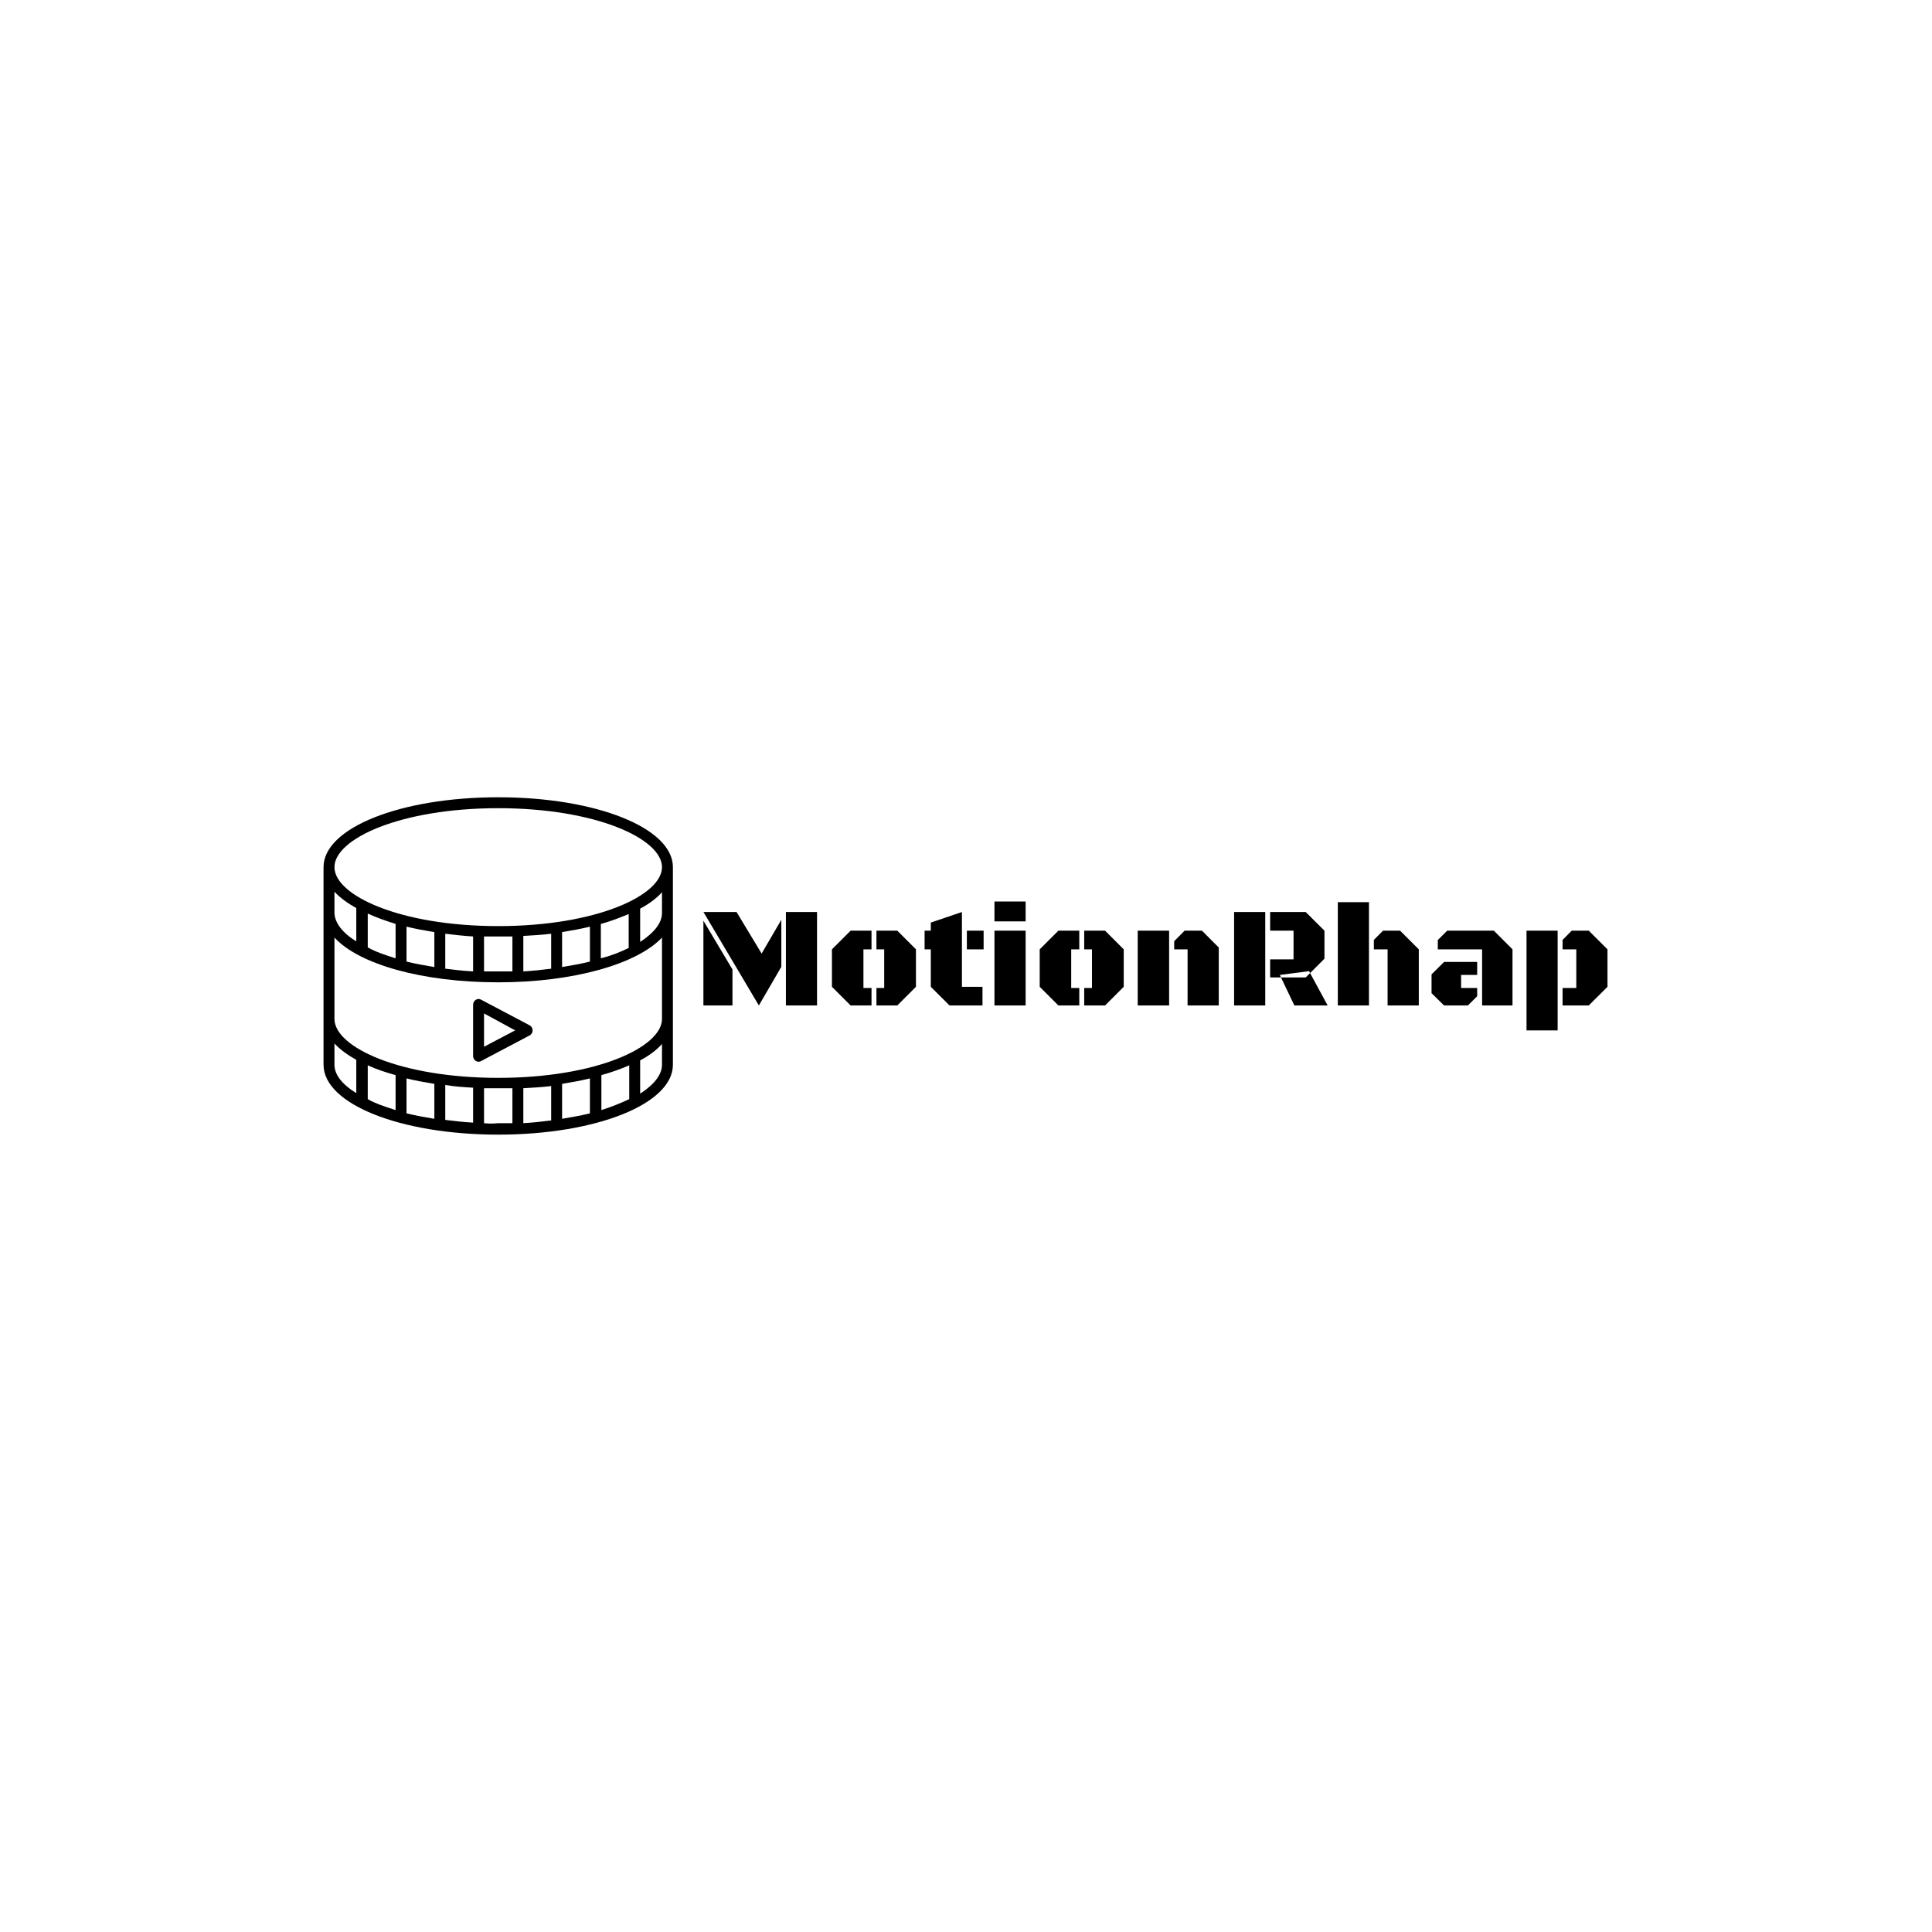 <svg xmlns="http://www.w3.org/2000/svg" version="1.1" xmlns:xlink="http://www.w3.org/1999/xlink" xmlns:svgjs="http://svgjs.dev/svgjs" width="1500" height="1500" viewBox="0 0 1500 1500"><rect width="1500" height="1500" fill="#ffffff"></rect><g transform="matrix(0.667,0,0,0.667,249.394,618.898)"><svg viewBox="0 0 396 104" data-background-color="#182524" preserveAspectRatio="xMidYMid meet" height="393" width="1500" xmlns="http://www.w3.org/2000/svg" xmlns:xlink="http://www.w3.org/1999/xlink"><g id="tight-bounds" transform="matrix(1,0,0,1,0.24,0.04)"><svg viewBox="0 0 395.52 103.919" height="103.919" width="395.52"><g><svg viewBox="0 0 561.647 147.567" height="103.919" width="395.52"><g transform="matrix(1,0,0,1,166.127,45.6)"><svg viewBox="0 0 395.52 56.366" height="56.366" width="395.52"><g id="textblocktransform"><svg viewBox="0 0 395.52 56.366" height="56.366" width="395.52" id="textblock"><g><svg viewBox="0 0 395.52 56.366" height="56.366" width="395.52"><g transform="matrix(1,0,0,1,0,0)"><svg width="395.52" viewBox="2.86 -36.04 313.47 44.68" height="56.366" data-palette-color="#e2f1e6"><path d="M22.09 0L2.88-32.4 14.36-32.4 23.05-17.99 29.88-29.71 29.88-13.4 22.09 0ZM42.26 0L31.47 0 31.47-32.4 42.26-32.4 42.26 0ZM12.94 0L2.86 0 2.86-29.39 12.94-12.48 12.94 0ZM76.56-19.46L76.56-6.47 70.09 0 62.86 0 62.86-6.05 65.55-6.05 65.55-19.46 62.86-19.46 62.86-25.93 70.09-25.93 76.56-19.46ZM58.35-19.46L58.35-6.05 61.15-6.05 61.15 0 53.9 0 47.43-6.47 47.43-19.46 53.9-25.93 61.15-25.93 61.15-19.46 58.35-19.46ZM92.5-32.4L92.5-6.47 99.63-6.47 99.63 0 88.2 0 81.71-6.47 81.71-19.46 79.56-19.46 79.56-25.93 81.71-25.93 81.71-28.74 92.5-32.4ZM100.02-19.46L94.21-19.46 94.21-25.93 100.02-25.93 100.02-19.46ZM103.78 0L103.78-25.93 114.59-25.93 114.59 0 103.78 0ZM103.78-29.15L103.78-36.04 114.59-36.04 114.59-29.15 103.78-29.15ZM148.6-19.46L148.6-6.47 142.13 0 134.9 0 134.9-6.05 137.59-6.05 137.59-19.46 134.9-19.46 134.9-25.93 142.13-25.93 148.6-19.46ZM130.39-19.46L130.39-6.05 133.19-6.05 133.19 0 125.94 0 119.47-6.47 119.47-19.46 125.94-25.93 133.19-25.93 133.19-19.46 130.39-19.46ZM164.34 0L153.45 0 153.45-25.93 164.34-25.93 164.34 0ZM170.74 0L170.74-19.46 166.1-19.46 166.1-22.29 169.71-25.93 175.72-25.93 181.55-20.09 181.55 0 170.74 0ZM197.67 0L186.87 0 186.87-32.4 197.67-32.4 197.67 0ZM207.48-25.93L199.37-25.93 199.37-32.4 211.7-32.4 218.2-25.93 218.2-16.21 213.22-11.23 212.88-11.91 202.74-10.57 203.13-9.72 199.37-9.72 199.37-15.99 207.48-15.99 207.48-25.93ZM213.22-11.23L219.3 0 207.77 0 203.13-9.72 211.7-9.72 213.22-11.23ZM222.83 0L222.83-35.82 233.63-35.82 233.63 0 222.83 0ZM240.09 0L240.09-19.46 235.33-19.46 235.33-22.73 238.51-25.93 244.42-25.93 250.91-19.46 250.91 0 240.09 0ZM283.4 0L272.86 0 272.86-19.46 257.5-19.46 257.5-22.68 260.75-25.93 276.93-25.93 283.4-19.46 283.4 0ZM259.67-15.09L271.15-15.09 271.15-10.6 265.58-10.6 265.58-6.05 271.15-6.05 271.15-3.2 267.92 0 259.67 0 255.33-4.27 255.33-10.77 259.67-15.09ZM299.05 8.64L288.26 8.64 288.26-25.93 299.05-25.93 299.05 8.64ZM305.52-6.05L305.52-19.46 300.76-19.46 300.76-22.73 303.93-25.93 309.84-25.93 316.33-19.46 316.33-6.47 309.84 0 300.76 0 300.76-6.05 305.52-6.05Z" opacity="1" transform="matrix(1,0,0,1,0,0)" fill="#000000" class="wordmark-text-0" data-fill-palette-color="primary" id="text-0"></path></svg></g></svg></g></svg></g></svg></g><g><svg viewBox="0 0 152.821 147.567" height="147.567" width="152.821"><g><svg xmlns="http://www.w3.org/2000/svg" xmlns:xlink="http://www.w3.org/1999/xlink" version="1.1" x="0" y="0" viewBox="1 2.1 64 61.8" enable-background="new 0 0 66 66" xml:space="preserve" height="147.567" width="152.821" class="icon-icon-0" data-fill-palette-color="accent" id="icon-0"><g fill="#f2e2de" data-fill-palette-color="accent"><g fill="#f2e2de" data-fill-palette-color="accent"><path d="M38.8 43.9l-8.9-4.7c-0.3-0.2-0.7-0.2-1 0-0.3 0.2-0.5 0.5-0.5 0.9v9.4c0 0.4 0.2 0.7 0.5 0.9 0.3 0.2 0.7 0.2 1 0l8.9-4.7c0.3-0.2 0.5-0.5 0.5-0.9C39.3 44.4 39.1 44.1 38.8 43.9zM30.4 47.8v-6.1l5.7 3.1L30.4 47.8z" fill="#000000" data-fill-palette-color="accent"></path></g><g fill="#f2e2de" data-fill-palette-color="accent"><path d="M65 14.9C65 7.7 50.9 2.1 33 2.1 15.1 2.1 1 7.7 1 14.9v36.2c0 7.2 14.1 12.8 32 12.8 17.9 0 32-5.6 32-12.8C65 43.1 65 28.1 65 14.9zM33 4.1c17.9 0 30 5.6 30 10.8S50.9 25.7 33 25.7c-17.9 0-30-5.6-30-10.8S15.1 4.1 33 4.1zM51.8 31.6v-6.3c1.9-0.5 3.6-1.2 5.1-1.8v6.2C55.5 30.4 53.8 31.1 51.8 31.6zM14.2 25.3v6.3c-1.9-0.6-3.7-1.2-5.1-2v-6.2C10.6 24.1 12.3 24.7 14.2 25.3zM16.2 25.8c1.6 0.4 3.3 0.7 5.1 1v6.4c-1.8-0.3-3.5-0.6-5.1-1V25.8zM23.3 27.1c1.7 0.2 3.4 0.4 5.1 0.5V34c-1.8-0.1-3.5-0.3-5.1-0.5V27.1zM30.4 27.6c0.8 0 1.7 0 2.6 0 0.9 0 1.7 0 2.6 0V34c-0.8 0-1.7 0-2.6 0-0.9 0-1.7 0-2.6 0V27.6zM37.6 27.5c1.8-0.1 3.5-0.2 5.1-0.4v6.4c-1.6 0.2-3.3 0.4-5.1 0.5V27.5zM44.7 26.8c1.8-0.3 3.5-0.6 5.1-1v6.4c-1.6 0.4-3.3 0.7-5.1 1V26.8zM3 19.4c1 1.1 2.4 2.1 4 3v6.1c-2.6-1.6-4-3.5-4-5.3V19.4zM3 51.1v-3.9c1 1.1 2.4 2.1 4 3v6.1C4.4 54.7 3 52.9 3 51.1zM28.4 55.3v6.4c-1.8-0.1-3.5-0.3-5.1-0.5v-6.4C25 55.1 26.7 55.2 28.4 55.3zM21.3 61c-1.8-0.3-3.5-0.6-5.1-1v-6.4c1.6 0.4 3.3 0.7 5.1 1V61zM14.2 59.4c-1.9-0.6-3.7-1.2-5.1-2v-6.2c1.5 0.7 3.3 1.3 5.1 1.8V59.4zM30.4 61.8v-6.4c0.8 0 1.7 0 2.6 0 0.9 0 1.7 0 2.6 0v6.4c-0.8 0-1.7 0-2.6 0C32.1 61.9 31.3 61.9 30.4 61.8zM57 51.2v6.2c-1.5 0.7-3.2 1.4-5.1 2v-6.4C53.7 52.5 55.4 51.9 57 51.2zM49.8 60c-1.6 0.4-3.3 0.7-5.1 1v-6.4c1.8-0.3 3.5-0.6 5.1-1V60zM42.7 61.3c-1.6 0.2-3.3 0.4-5.1 0.5v-6.4c1.8-0.1 3.5-0.2 5.1-0.4V61.3zM63 51.1c0 1.8-1.4 3.6-4 5.3v-6.1c1.7-0.9 3-1.9 4-3V51.1zM63 42.7c0 5.2-12.1 10.8-30 10.8-17.9 0-30-5.6-30-10.8V27.8c4.5 4.9 16.1 8.2 30 8.2 13.9 0 25.5-3.4 30-8.2V42.7zM63 23.3c0 1.8-1.4 3.6-4 5.3v-6.1c1.7-0.9 3-1.9 4-3V23.3z" fill="#000000" data-fill-palette-color="accent"></path></g></g></svg></g></svg></g></svg></g><defs></defs></svg><rect width="395.52" height="103.919" fill="none" stroke="none" visibility="hidden"></rect></g></svg></g></svg>